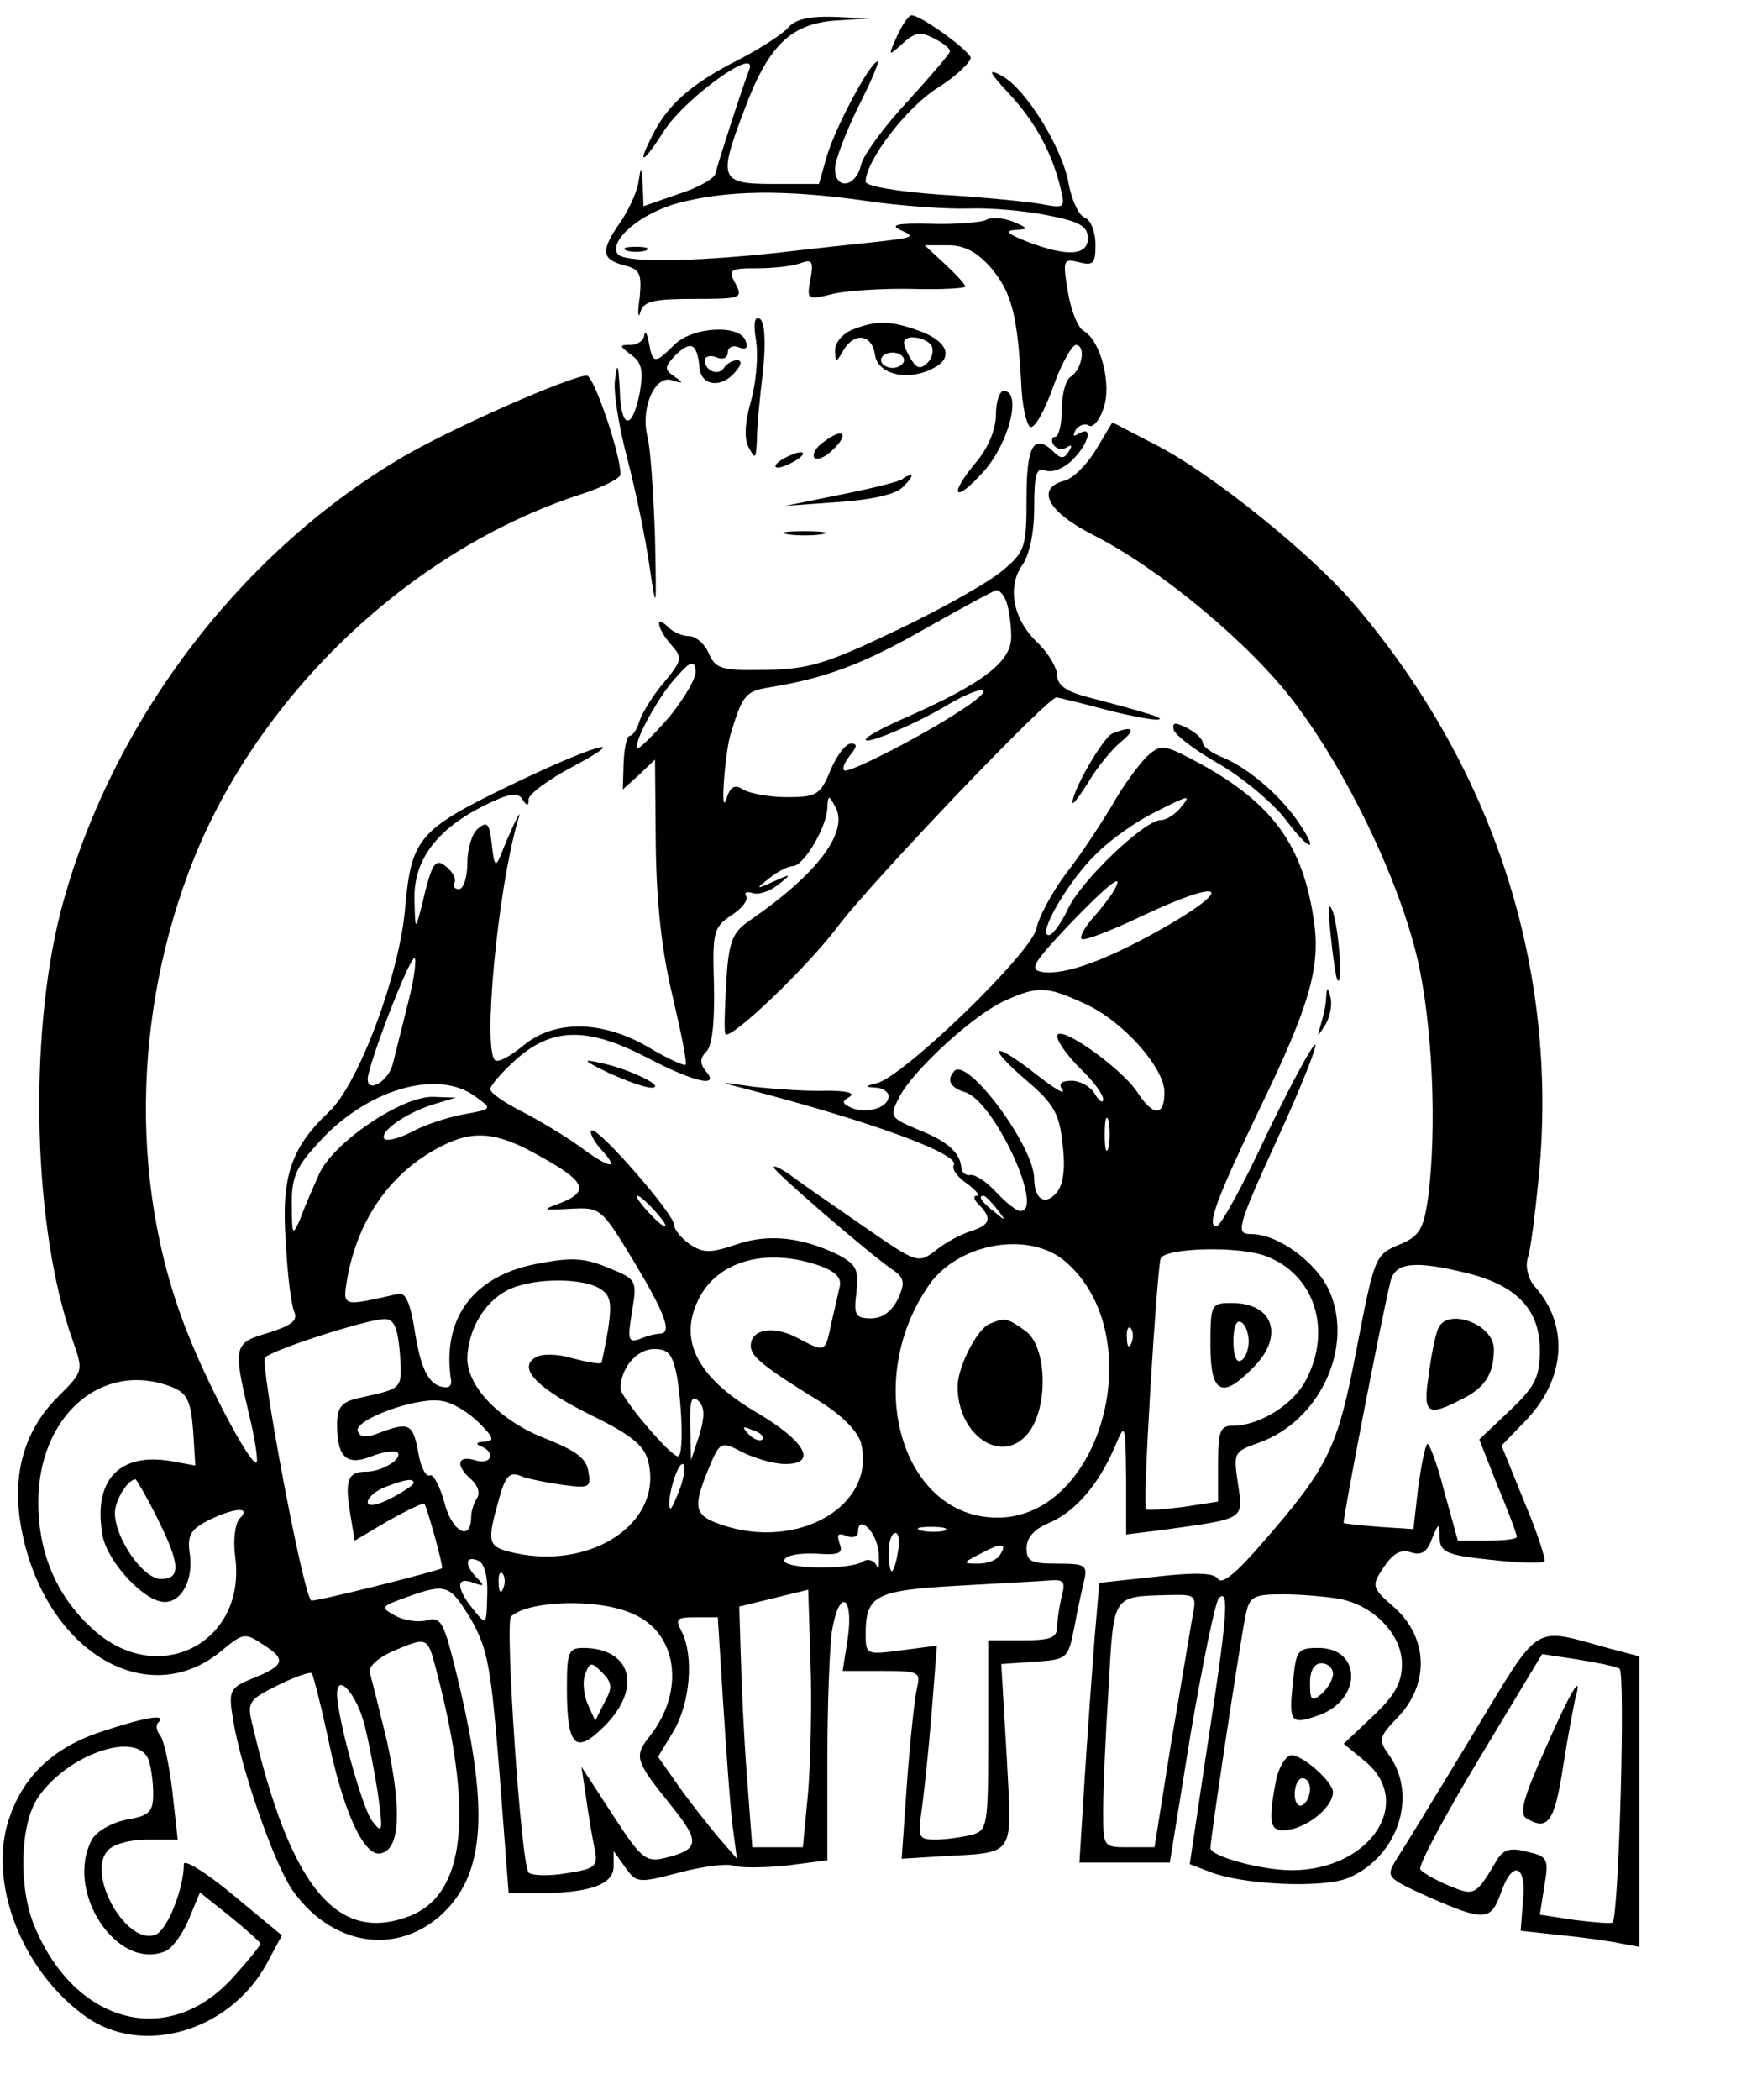 <?xml version="1.0" standalone="no"?>
<!DOCTYPE svg PUBLIC "-//W3C//DTD SVG 20010904//EN"
 "http://www.w3.org/TR/2001/REC-SVG-20010904/DTD/svg10.dtd">
<svg version="1.0" xmlns="http://www.w3.org/2000/svg"
 width="230pt" height="274pt" viewBox="0 0 230 274"
 preserveAspectRatio="xMidYMid meet">

<g transform="translate(0,274) scale(0.1,-0.1)"
fill="#000000" stroke="none">
<path d="M1029 2704 c-7 -8 -36 -27 -63 -41 -60 -30 -92 -57 -112 -95 -24 -46
-16 -44 14 3 28 42 122 110 110 78 -8 -20 -41 -122 -44 -135 -1 -7 -23 -19
-48 -27 l-46 -16 -1 27 c-2 27 -2 27 -6 2 -3 -14 -14 -37 -24 -51 -25 -36 -24
-47 5 -55 21 -5 24 -10 21 -42 -3 -21 -2 -29 1 -19 4 14 17 17 70 17 62 0 64
1 54 20 -10 18 -8 20 29 20 22 0 47 3 57 7 14 5 16 2 12 -21 -5 -27 -5 -28 31
-19 20 4 66 7 104 6 37 -1 67 1 67 3 0 3 -12 16 -26 29 l-27 25 31 0 c21 0 38
-9 56 -30 27 -32 34 -62 39 -149 1 -30 7 -56 12 -58 6 -2 19 22 30 53 11 31
25 55 30 54 13 -2 7 -33 -8 -42 -6 -4 -11 -23 -11 -42 0 -20 -4 -36 -9 -36 -4
0 -5 -5 -2 -10 4 -6 11 -7 17 -4 7 5 8 2 3 -5 -5 -9 -10 -10 -18 -2 -27 27
-37 11 -37 -58 0 -65 -2 -71 -31 -95 -17 -15 -79 -50 -138 -78 -92 -44 -115
-51 -171 -52 -58 -1 -66 1 -75 22 -5 12 -17 22 -25 22 -9 0 -21 5 -28 12 -18
18 -14 -3 4 -23 15 -17 15 -20 -9 -49 -14 -16 -28 -39 -32 -50 -3 -11 -9 -20
-13 -20 -4 0 -7 -16 -8 -35 l-1 -35 21 19 21 20 1 -112 c1 -76 8 -139 22 -197
11 -47 19 -86 17 -89 -2 -2 -24 8 -49 23 -60 35 -123 36 -164 1 -16 -13 -32
-22 -36 -18 -16 16 4 221 29 309 5 16 4 15 -4 -1 -5 -11 -13 -29 -17 -40 -7
-17 -9 -15 -12 13 -3 28 -6 31 -18 21 -8 -6 -14 -27 -14 -45 0 -19 -5 -34 -11
-34 -5 0 -8 3 -6 8 3 4 -1 13 -9 20 -16 14 -20 8 -34 -52 -8 -30 -8 -30 -9 11
-1 51 29 91 91 122 32 16 44 18 50 8 6 -9 8 -9 8 0 0 7 26 26 58 43 84 45 22
26 -83 -25 -118 -57 -128 -69 -136 -158 -7 -88 -61 -231 -99 -267 -50 -47 -63
-85 -57 -169 2 -42 7 -83 11 -92 5 -12 -3 -18 -34 -28 -45 -13 -46 -17 -25
-106 8 -32 12 -61 10 -63 -6 -6 -55 84 -85 156 -81 192 -79 428 4 634 88 216
285 402 504 473 28 9 52 21 52 26 0 27 -35 129 -44 129 -23 -1 -182 -71 -245
-109 -213 -127 -379 -349 -442 -591 -42 -165 -36 -414 16 -559 14 -40 14 -40
-20 -74 -45 -45 -61 -105 -46 -177 32 -156 165 -234 261 -153 28 23 30 23 54
7 30 -19 28 -27 -15 -44 -29 -12 -31 -16 -25 -52 10 -64 53 -187 77 -223 50
-72 133 -87 193 -35 61 54 66 141 19 328 -14 56 -18 63 -36 58 -11 -3 -30 0
-41 6 -20 11 -19 12 14 24 53 19 57 17 85 -29 22 -39 26 -63 37 -200 l12 -157
37 0 c68 0 99 11 100 34 l0 21 15 -21 c15 -21 17 -21 71 -7 30 8 62 12 70 9 8
-3 39 -3 69 0 l54 7 0 131 c0 72 3 148 6 168 9 55 28 48 21 -7 l-7 -45 51 0
c48 0 51 -1 46 -22 -3 -13 -9 -68 -13 -123 l-7 -100 49 3 c102 6 95 -4 88 132
l-7 119 44 3 c42 3 43 4 51 43 4 22 10 50 13 62 5 21 2 23 -35 23 -34 0 -40 3
-40 20 0 14 10 25 29 33 34 14 65 50 86 99 14 33 14 32 15 -41 l0 -73 48 6
c108 15 105 13 98 60 -6 41 -6 42 28 54 78 28 123 123 92 196 -16 38 -67 76
-103 76 -20 0 -19 7 33 121 31 67 53 123 51 126 -3 2 -31 -50 -63 -116 -31
-67 -61 -121 -66 -121 -13 0 -2 32 57 155 65 134 79 184 70 244 -14 98 -54
153 -149 205 -47 25 -50 26 -69 9 -10 -10 -31 -38 -45 -63 -15 -25 -41 -65
-60 -89 -18 -24 -36 -57 -39 -72 -6 -32 -173 -193 -208 -202 -16 -4 -17 -5 -2
-6 9 0 17 -6 17 -11 0 -15 -27 -23 -47 -16 -14 6 -15 9 -4 15 8 5 -4 8 -30 8
-24 -1 -66 2 -94 5 -48 7 -49 7 -10 -3 162 -42 279 -85 270 -99 -3 -5 5 -16
17 -24 12 -9 18 -16 13 -16 -5 0 -4 -5 3 -12 17 -17 15 -26 -10 -34 -13 -4
-34 -15 -46 -25 -24 -18 -24 -18 -99 34 -42 29 -84 58 -94 66 -11 7 -19 11
-19 8 0 -5 119 -108 153 -132 18 -12 19 -18 9 -40 -8 -16 -20 -25 -35 -25 -20
0 -23 4 -19 34 3 30 0 36 -24 49 -47 23 -92 28 -134 13 -33 -11 -42 -11 -60 1
-11 8 -20 19 -20 25 0 14 -101 130 -108 123 -3 -2 3 -14 13 -25 25 -27 11 -25
-28 4 -18 13 -51 33 -74 45 -24 12 -43 25 -43 30 0 5 16 23 35 40 47 41 93 41
170 1 61 -32 96 -40 76 -17 -8 10 -7 17 1 25 8 8 11 40 10 87 -2 69 -1 75 23
91 14 9 22 20 19 25 -3 5 1 6 8 4 8 -3 22 2 33 10 19 15 19 16 -5 5 -24 -11
-24 -10 -6 4 11 9 25 16 31 16 14 0 45 52 45 77 1 16 2 16 10 1 19 -32 -22
-88 -113 -150 -21 -15 -26 -27 -29 -80 -2 -35 -3 -65 -1 -67 6 -9 107 87 148
142 45 59 272 297 284 297 3 0 31 -7 61 -15 30 -8 62 -14 70 -14 14 1 -8 8
-92 30 -26 7 -38 15 -38 28 0 9 -11 28 -24 41 -33 30 -42 73 -22 102 10 14 16
43 16 76 0 44 3 53 15 48 9 -3 24 3 35 14 22 22 27 46 8 34 -7 -4 -8 -3 -4 5
4 6 12 9 17 6 5 -4 14 6 19 21 12 31 -3 89 -25 102 -8 4 -17 27 -21 51 -7 42
-6 44 14 39 19 -5 22 -2 22 23 0 16 -6 32 -14 35 -8 3 -17 23 -21 44 -8 47
-56 124 -87 141 -19 10 -18 6 8 -22 35 -37 57 -78 68 -123 7 -28 6 -28 -26
-22 -18 3 -77 9 -130 12 -56 4 -98 11 -98 17 0 27 54 98 95 123 25 16 43 34
42 39 -4 11 -65 55 -77 55 -4 0 -12 -12 -19 -27 -12 -27 -12 -27 7 -10 16 15
24 16 41 7 12 -6 21 -13 21 -17 0 -3 -25 -32 -55 -65 -30 -32 -58 -70 -61 -83
-7 -30 -34 -33 -34 -5 0 11 14 47 30 80 17 33 28 60 26 60 -10 0 -57 -89 -67
-125 l-10 -35 -59 0 c-70 0 -73 6 -39 95 31 84 60 113 117 118 l47 3 -46 2
c-32 1 -51 -3 -60 -14z m101 -226 c47 -7 108 -11 135 -10 28 1 74 -3 103 -9
41 -8 52 -14 52 -30 0 -23 -28 -24 -80 -4 -25 10 -29 14 -15 15 18 1 18 2 -3
11 -13 5 -29 6 -35 2 -6 -3 -38 -6 -71 -5 -44 1 -55 -1 -41 -8 21 -9 19 -10
-35 -16 -19 -2 -76 -8 -127 -14 -114 -12 -200 -13 -207 -1 -11 18 31 53 79 66
64 17 139 18 245 3z m184 -524 c3 -9 6 -29 6 -45 0 -32 -36 -60 -135 -104 -30
-13 -55 -26 -55 -30 0 -7 65 20 108 46 47 27 64 24 22 -4 -50 -34 -153 -87
-158 -82 -3 3 1 11 8 20 9 11 9 15 1 15 -7 0 -19 -16 -27 -35 -13 -32 -18 -35
-57 -35 -23 0 -49 5 -57 10 -11 7 -17 4 -22 -13 -8 -23 -2 56 5 83 16 53 20
58 50 63 74 12 123 30 205 77 48 27 90 50 93 50 4 0 10 -7 13 -16z m-440 -149
c-21 -24 -40 -43 -42 -41 -6 6 28 69 52 94 17 19 22 21 24 8 2 -9 -14 -36 -34
-61z m666 -120 c-7 -8 -18 -15 -25 -15 -21 0 -104 -79 -121 -116 -9 -19 -20
-34 -25 -34 -16 0 27 73 63 107 18 18 51 41 73 52 49 25 51 25 35 6z m-86
-107 c-4 -7 -16 -23 -27 -35 -11 -13 -18 -25 -15 -28 3 -3 39 11 81 31 100 47
121 39 32 -13 -78 -45 -135 -66 -165 -61 -17 3 -11 12 35 61 53 55 74 71 59
45z m-921 -145 c-8 -32 -17 -68 -20 -80 -5 -23 -33 -40 -33 -21 0 18 54 158
61 158 3 0 0 -26 -8 -57z m882 -2 c50 -22 105 -84 105 -116 0 -32 -15 -32 -36
1 -22 32 -104 90 -104 72 0 -7 14 -26 30 -42 17 -16 30 -34 30 -40 0 -6 -5 -3
-11 7 -5 9 -19 17 -30 17 -14 0 -18 -4 -12 -12 4 -7 -11 2 -34 20 -56 44 -68
40 -15 -6 38 -32 45 -45 49 -85 4 -30 1 -52 -7 -62 -15 -19 -30 -10 -30 17 0
42 -86 158 -104 141 -11 -12 -6 -22 14 -28 38 -12 104 -155 72 -155 -5 0 -19
11 -32 25 -12 13 -27 23 -33 22 -6 -1 -11 3 -12 8 -1 21 -18 36 -56 51 -38 16
-38 17 -25 43 19 36 99 109 139 126 42 19 54 18 102 -4z m-794 -122 c22 -16
22 -16 -17 -23 -21 -4 -51 -14 -67 -23 -16 -8 -31 -12 -35 -9 -8 9 28 34 63
45 l30 9 -30 1 c-41 1 -132 -61 -149 -102 -8 -18 -19 -43 -24 -57 -10 -23 -11
-22 -11 17 -1 34 5 50 31 78 63 73 159 102 209 64z m826 -66 c-3 -10 -5 -2 -5
17 0 19 2 27 5 18 2 -10 2 -26 0 -35z m-743 -11 c60 -33 66 -46 29 -61 -27
-10 -26 -10 12 -8 39 2 40 1 82 -68 42 -70 51 -95 34 -95 -5 0 -17 -3 -26 -7
-15 -5 -16 -1 -10 36 7 41 6 42 -31 57 -31 13 -48 14 -94 5 -83 -16 -124 -72
-111 -153 0 -5 -2 -8 -7 -8 -21 1 -32 21 -40 70 -6 39 -12 54 -22 52 -76 -17
-73 -18 -66 24 15 76 57 135 121 168 42 22 73 20 129 -12z m151 -72 c10 -11
16 -20 13 -20 -3 0 -13 9 -23 20 -10 11 -16 20 -13 20 3 0 13 -9 23 -20z m446
3 c13 -16 12 -17 -3 -4 -17 13 -22 21 -14 21 2 0 10 -8 17 -17z m91 -70 c110
-97 46 -333 -90 -333 -125 0 -177 178 -89 304 39 55 132 71 179 29z m261 8
c63 -24 86 -96 52 -161 -16 -32 -61 -60 -95 -60 -17 0 -20 -6 -20 -49 l0 -50
-45 -7 c-25 -3 -47 -5 -49 -3 -5 5 14 310 19 327 5 14 102 17 138 3z m-584
-12 c22 -8 30 -16 27 -28 -2 -9 -7 -31 -11 -48 -8 -38 -7 -38 -45 -18 -31 16
-60 11 -60 -11 0 -14 18 -28 91 -73 29 -18 49 -39 53 -54 20 -81 -82 -141
-183 -106 -35 12 -37 22 -16 73 15 36 16 36 45 21 16 -8 41 -15 55 -15 43 0
26 30 -37 67 -80 47 -104 97 -74 152 26 47 88 63 155 40z m-288 -29 c16 -9 18
-18 13 -53 -4 -23 -8 -43 -9 -45 -2 -2 -19 1 -38 6 -19 6 -41 6 -48 1 -24 -14
3 -41 74 -76 51 -25 68 -39 73 -59 21 -82 -78 -146 -183 -118 -26 7 -27 14
-12 67 8 30 14 37 27 32 9 -4 34 -9 55 -12 36 -5 39 -4 35 17 -2 17 -16 27
-53 42 -61 23 -105 68 -105 106 1 36 21 72 51 88 29 16 93 18 120 4z m-259
-85 c3 -48 5 -46 -54 -59 -22 -5 -28 -12 -28 -34 0 -43 12 -55 45 -42 15 6 30
8 34 5 7 -8 -20 -25 -41 -25 -24 0 -28 -11 -21 -54 l6 -36 44 26 c25 14 46 24
47 22 4 -6 25 -82 23 -84 -7 -4 -169 -45 -171 -42 -12 15 -67 311 -60 317 10
10 130 49 155 50 13 1 18 -10 21 -44z m955 13 c-3 -8 -6 -5 -6 6 -1 11 2 17 5
13 3 -3 4 -12 1 -19z m-593 -45 c7 -46 8 -103 1 -103 -10 0 -74 76 -75 88 0
27 21 52 44 52 19 0 24 -7 30 -37z m-661 -12 c21 -8 26 -18 29 -56 l3 -47 -33
6 c-68 11 -101 -27 -88 -98 7 -35 55 -86 81 -86 22 0 37 28 33 61 -4 25 0 33
23 45 34 17 58 19 42 3 -6 -6 -9 -28 -6 -50 15 -111 -98 -171 -183 -97 -49 43
-74 100 -74 168 0 113 83 185 173 151z m402 -47 c20 -20 21 -24 7 -25 -10 0
-12 -3 -4 -6 20 -8 13 -25 -8 -18 -23 7 -26 -7 -5 -25 8 -7 12 -17 8 -24 -4
-6 -8 -17 -8 -25 0 -33 -25 -20 -35 19 -6 22 -15 38 -19 35 -5 -2 -12 11 -15
30 -7 38 -12 40 -50 26 -17 -7 -26 -7 -29 2 -5 15 80 46 111 39 13 -2 34 -15
47 -28z m288 -16 l-11 -33 -1 45 c-1 33 2 41 11 32 8 -8 8 -20 1 -44z m82 -6
c-3 -3 -11 0 -18 7 -9 10 -8 11 6 5 10 -3 15 -9 12 -12z m-107 -63 c-6 -16
-12 -29 -13 -27 -6 6 8 58 16 58 4 0 3 -14 -3 -31z m-683 -39 c30 -60 32 -80
5 -80 -23 0 -60 53 -60 86 0 17 17 44 27 44 1 0 14 -22 28 -50z m335 45 c0 -2
-13 -11 -30 -20 -18 -9 -30 -11 -30 -5 0 6 10 15 23 20 26 10 37 12 37 5z
m607 -91 c1 -16 0 -23 -3 -16 -3 6 -11 9 -17 5 -18 -12 -108 -10 -103 2 2 6
20 9 41 8 30 -2 36 0 31 13 -4 12 -2 15 9 10 8 -3 15 -1 15 5 0 25 25 0 27
-27z m86 29 c-7 -2 -21 -2 -30 0 -10 3 -4 5 12 5 17 0 24 -2 18 -5z m-61 -28
c-2 -14 -6 -25 -8 -25 -2 0 -4 11 -4 25 0 14 4 25 9 25 4 0 6 -11 3 -25z m133
-4 c-3 -6 -16 -11 -28 -11 -21 0 -21 1 3 13 27 15 36 14 25 -2z m-669 -52 c-1
-40 -1 -40 -18 -19 -23 28 -23 44 0 35 14 -5 15 -4 5 6 -17 17 -16 30 1 23 8
-3 13 -20 12 -45z m21 9 c-3 -8 -6 -5 -6 6 -1 11 2 17 5 13 3 -3 4 -12 1 -19z
m729 -10 c-3 -13 -6 -31 -6 -40 0 -15 -9 -18 -45 -18 l-45 0 0 -124 c0 -120
-1 -124 -22 -130 -13 -3 -34 -6 -47 -6 -22 0 -23 3 -18 38 3 20 9 77 13 126
l7 89 -46 -6 c-46 -6 -47 -6 -47 21 0 50 12 57 117 63 54 3 109 6 122 7 20 2
22 -2 17 -20z m-331 -255 l-7 -73 -33 0 -33 0 -7 93 c-4 50 -7 121 -8 156 l-2
65 45 11 45 11 3 -95 c2 -53 0 -129 -3 -168z m-230 232 c59 -24 70 -100 24
-159 -22 -28 -21 -32 29 -94 36 -45 35 -55 -10 -66 -25 -6 -31 -1 -68 56 l-41
63 6 -40 c3 -22 8 -52 11 -66 5 -24 2 -27 -37 -33 -23 -4 -45 -3 -49 1 -10 12
-31 326 -23 334 23 21 113 24 158 4z m119 -117 c4 -62 9 -133 12 -158 l6 -45
-26 30 c-14 17 -37 46 -51 66 l-26 37 20 33 c22 37 27 98 11 130 -9 17 -7 19
18 19 l29 0 7 -112z m-375 45 c50 -189 39 -295 -35 -323 -94 -36 -155 38 -204
248 -8 31 -6 34 32 53 22 11 42 18 45 16 2 -3 11 -38 20 -79 20 -100 48 -161
70 -156 25 5 28 55 8 147 -10 41 -20 81 -22 88 -3 8 9 19 28 28 47 20 47 20
58 -22z m-93 -74 c6 -24 14 -66 18 -94 6 -45 5 -48 -8 -31 -13 16 -46 136 -46
166 0 29 26 -1 36 -41z"/>
<path d="M818 2413 c6 -2 18 -2 25 0 6 3 1 5 -13 5 -14 0 -19 -2 -12 -5z"/>
<path d="M1292 1013 c-16 -6 -42 -56 -42 -82 0 -64 58 -103 92 -61 27 34 25
114 -4 134 -24 17 -26 17 -46 9z"/>
<path d="M1580 985 c0 -63 15 -71 55 -30 42 41 28 85 -27 85 -27 0 -28 -1 -28
-55z m50 5 c0 -10 -4 -22 -10 -25 -6 -4 -10 7 -10 25 0 18 4 29 10 25 6 -3 10
-15 10 -25z"/>
<path d="M740 538 c0 -77 11 -88 49 -50 50 50 35 102 -28 102 -19 0 -21 -6
-21 -52z m49 -19 l-12 -24 -10 22 c-5 12 -7 30 -3 39 6 16 8 16 22 2 13 -13
14 -20 3 -39z"/>
<path d="M987 2295 c3 -19 0 -55 -7 -79 -8 -29 -9 -50 -2 -61 8 -15 9 -13 10
11 0 16 4 57 8 90 4 39 2 64 -4 68 -7 4 -9 -5 -5 -29z"/>
<path d="M1113 2310 c-13 -5 -23 -17 -23 -27 1 -17 1 -17 11 0 14 24 37 21 41
-5 3 -27 44 -36 77 -18 27 14 17 36 -21 49 -36 13 -55 13 -85 1z m103 -21 c3
-6 1 -16 -5 -22 -9 -9 -14 -8 -21 3 -5 8 -10 18 -10 23 0 11 28 8 36 -4z m-36
-19 c0 -5 -7 -10 -15 -10 -8 0 -15 5 -15 10 0 6 7 10 15 10 8 0 15 -4 15 -10z"/>
<path d="M841 2303 c0 -7 -9 -13 -18 -13 -15 0 -15 -1 1 -13 14 -10 16 -21 11
-50 -10 -50 -25 -47 -26 6 -2 32 -3 35 -6 13 -3 -16 5 -63 16 -105 11 -42 24
-105 29 -141 9 -60 9 -57 7 40 -2 58 -6 117 -10 131 -9 37 10 80 32 73 15 -5
16 -4 3 5 -13 9 -13 12 2 28 20 19 28 15 31 -16 2 -25 29 -28 47 -6 8 9 9 15
2 15 -6 0 -14 -5 -17 -10 -7 -11 -25 -4 -25 10 0 5 7 7 15 4 8 -4 15 -1 15 6
0 7 7 10 14 7 10 -4 13 -1 9 9 -8 21 -69 18 -93 -6 -25 -25 -28 -25 -33 3 -2
12 -5 16 -6 10z"/>
<path d="M1300 2199 c0 -19 -10 -43 -25 -61 -38 -45 -30 -57 10 -12 33 38 49
104 25 104 -5 0 -10 -14 -10 -31z"/>
<path d="M1431 2154 c-12 -20 -30 -38 -41 -41 -39 -10 -23 -41 39 -72 86 -44
203 -141 261 -218 68 -90 135 -228 160 -333 20 -86 26 -222 14 -314 -6 -40
-11 -49 -38 -60 -31 -13 -32 -16 -55 -135 -25 -131 -36 -154 -125 -256 -31
-36 -51 -53 -56 -45 -5 8 -28 9 -81 3 l-74 -8 -6 -70 c-3 -38 -9 -121 -13
-183 l-7 -112 59 0 59 0 27 167 c16 93 32 172 37 178 14 14 11 -25 -15 -193
l-23 -154 26 -10 c42 -17 148 -22 181 -8 64 27 91 106 54 159 -15 21 -15 24
11 51 41 43 39 103 -4 142 -31 27 -31 29 -15 53 12 18 22 24 35 20 14 -5 22 0
28 17 9 22 10 22 10 2 1 -19 9 -23 67 -29 36 -4 68 -5 70 -2 2 2 -9 37 -26 77
l-30 74 30 31 c54 55 59 126 13 177 -8 9 -12 25 -9 36 4 10 10 60 15 110 25
269 -59 528 -238 740 -57 68 -190 175 -263 212 l-56 29 -21 -35z m484 -1075
c65 -16 95 -48 95 -100 0 -36 -6 -48 -40 -80 l-39 -37 24 -61 c14 -33 25 -63
25 -66 0 -3 -17 -5 -39 -5 l-38 0 -18 65 c-9 36 -20 64 -22 61 -3 -3 -8 -29
-12 -58 l-6 -53 -45 3 c-24 2 -45 4 -46 5 -2 2 48 261 61 315 6 25 31 28 100
11z m-358 -446 c-3 -16 -15 -90 -28 -165 l-22 -138 -34 0 c-33 0 -33 0 -33 48
0 26 3 97 7 159 7 123 4 120 77 122 37 1 38 0 33 -26z m192 21 c45 -9 81 -47
81 -85 0 -24 -9 -41 -38 -68 l-38 -36 28 -23 c65 -54 6 -142 -96 -142 -39 0
-106 18 -106 29 0 12 39 271 46 304 5 24 10 27 49 27 23 0 56 -3 74 -6z"/>
<path d="M1877 1006 c-3 -7 -9 -34 -12 -60 -8 -51 -2 -55 44 -31 30 15 41 33
41 65 0 33 -62 55 -73 26z"/>
<path d="M1688 548 c-6 -55 -4 -59 33 -46 57 20 57 88 0 88 -27 0 -29 -3 -33
-42z m52 8 c0 -7 -7 -19 -15 -26 -13 -11 -15 -8 -15 14 0 16 5 26 15 26 8 0
15 -6 15 -14z"/>
<path d="M1666 419 c-12 -62 -9 -72 22 -65 26 7 52 31 52 48 0 13 -39 48 -54
48 -7 0 -16 -14 -20 -31z m44 -13 c0 -8 -4 -18 -10 -21 -5 -3 -10 3 -10 14 0
12 5 21 10 21 6 0 10 -6 10 -14z"/>
<path d="M1076 2164 c-11 -7 -16 -17 -13 -21 4 -4 15 1 24 10 22 21 14 30 -11
11z"/>
<path d="M1020 2140 c-8 -5 -10 -10 -5 -10 6 0 17 5 25 10 8 5 11 10 5 10 -5
0 -17 -5 -25 -10z"/>
<path d="M1178 2115 c-3 -3 -39 -12 -79 -20 l-74 -15 69 5 c44 3 76 10 85 20
8 8 13 15 10 15 -3 0 -8 -2 -11 -5z"/>
<path d="M1028 2043 c12 -2 32 -2 45 0 12 2 2 4 -23 4 -25 0 -35 -2 -22 -4z"/>
<path d="M1532 1788 c2 -7 28 -27 58 -44 30 -17 70 -50 88 -73 33 -44 45 -44
15 -1 -24 34 -63 67 -95 81 -16 6 -28 15 -28 20 0 5 -9 13 -20 19 -16 8 -20 8
-18 -2z"/>
<path d="M1452 1783 c-12 -5 -52 -74 -52 -90 0 -4 9 8 21 27 11 19 31 43 42
52 21 17 16 22 -11 11z"/>
<path d="M1737 1520 c3 -30 7 -57 9 -59 7 -8 2 64 -6 89 -6 16 -7 6 -3 -30z"/>
<path d="M1731 1438 c0 -9 -4 -25 -7 -35 -5 -17 -5 -17 6 0 6 10 9 25 7 35 -4
15 -5 15 -6 0z"/>
<path d="M795 1340 c22 -10 47 -19 55 -19 22 0 -30 25 -65 32 -26 6 -25 4 10
-13z"/>
<path d="M1920 473 c-46 -76 -90 -148 -98 -160 -13 -22 -12 -23 43 -48 73 -32
81 -31 94 5 15 44 34 38 29 -10 l-3 -39 55 -6 c30 -3 65 -8 78 -11 l22 -4 0
189 0 190 -38 10 c-104 28 -88 39 -182 -116z m194 90 c8 -5 -1 -323 -9 -331
-2 -2 -24 0 -49 3 l-46 7 6 38 c6 35 4 38 -22 44 -22 6 -31 3 -39 -9 -29 -49
-30 -49 -64 -35 -17 7 -34 17 -37 21 -3 5 32 70 77 145 l82 136 46 -7 c25 -4
50 -9 55 -12z"/>
<path d="M2017 458 c-28 -62 -34 -84 -25 -90 28 -17 37 -6 48 65 6 39 14 80
16 90 11 38 -5 13 -39 -65z"/>
<path d="M130 480 c-65 -22 -104 -62 -121 -122 -22 -83 23 -192 103 -249 73
-52 186 -20 235 67 l21 39 -64 53 c-35 29 -64 47 -64 40 0 -32 -22 -87 -37
-92 -37 -15 -90 77 -63 109 7 9 30 15 52 15 l40 0 -7 63 c-4 34 -11 67 -16 73
-5 6 -6 14 -2 17 11 12 -20 6 -77 -13z m64 -36 c3 -9 6 -28 6 -44 0 -24 -5
-29 -35 -34 -19 -4 -39 -15 -45 -26 -36 -67 32 -171 95 -146 9 3 23 22 31 41
l15 36 39 -31 c22 -18 40 -34 40 -36 0 -2 -16 -22 -36 -44 -84 -93 -206 -61
-259 67 -21 50 -19 132 4 167 38 57 130 89 145 50z"/>
</g>
</svg>
